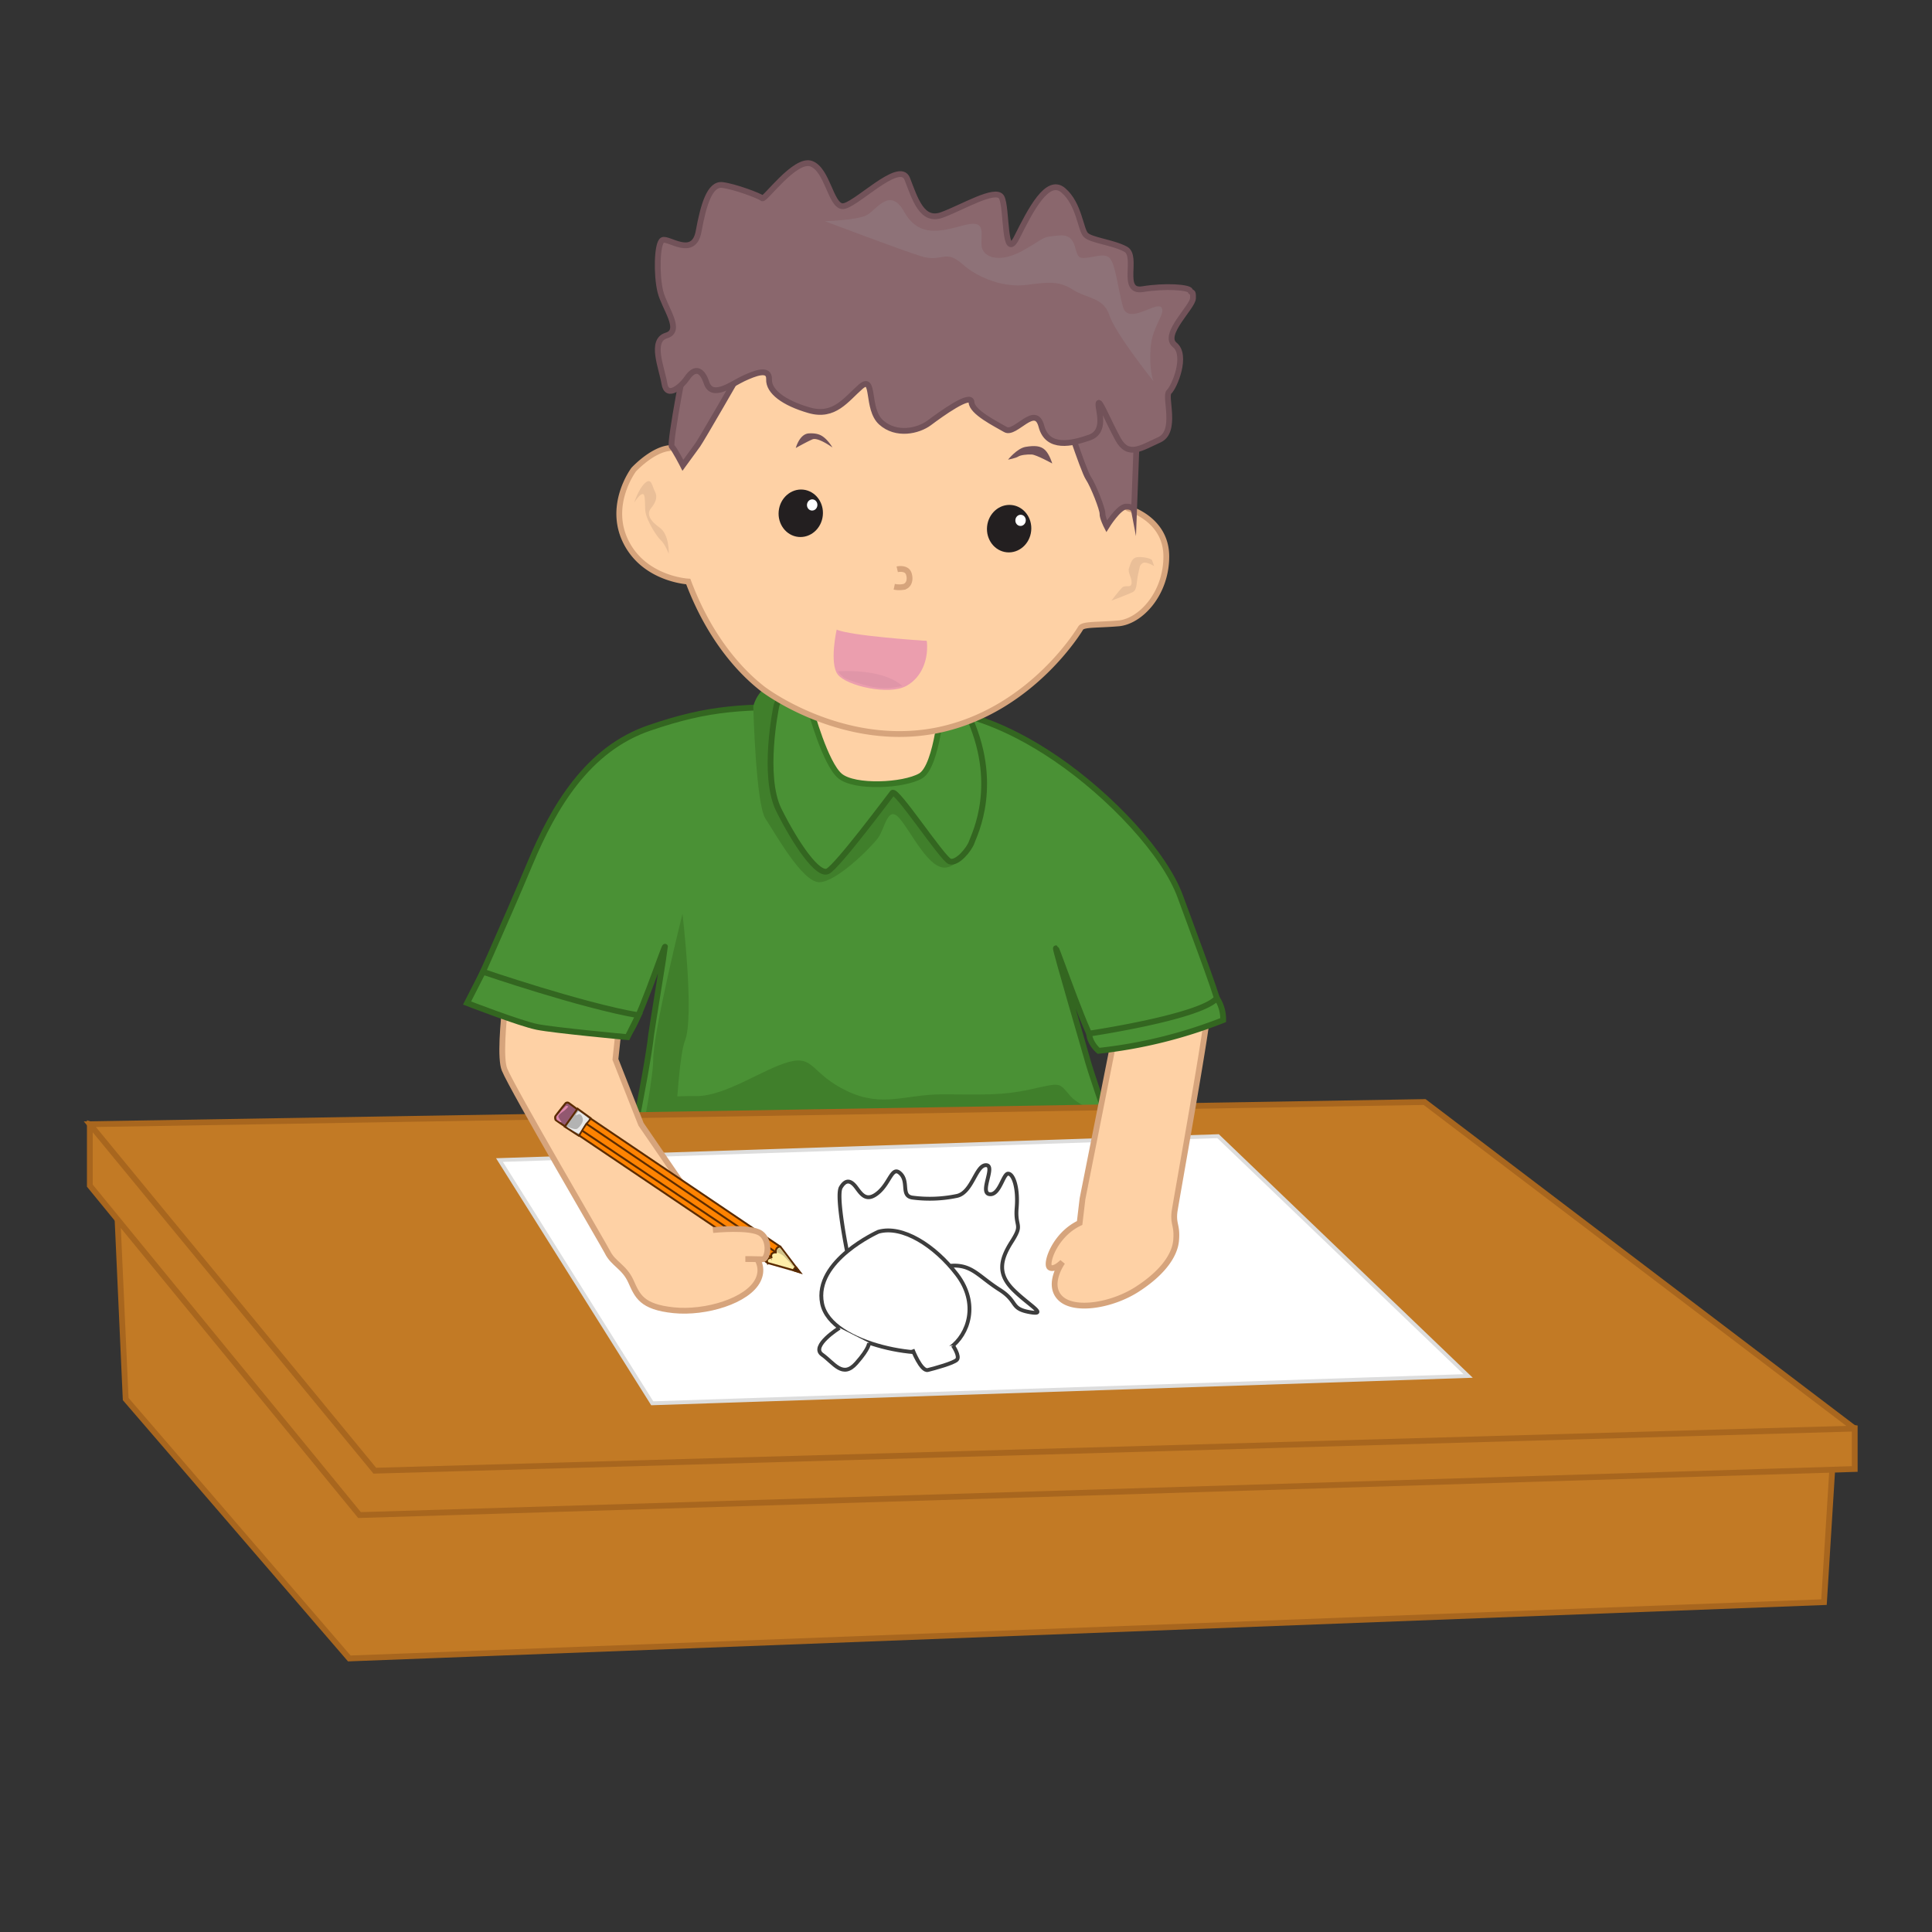 <svg id="Layer_2" data-name="Layer 2" xmlns="http://www.w3.org/2000/svg" viewBox="0 0 1000 1000"><rect x="0" y="0" width="1000" height="1000" fill="#333333" stroke="none"/><defs><style>.cls-1{fill:#4a9135;stroke:#336620;}.cls-1,.cls-11,.cls-15,.cls-16,.cls-17,.cls-18,.cls-20,.cls-22,.cls-24,.cls-3,.cls-4,.cls-5,.cls-6{stroke-miterlimit:10;}.cls-1,.cls-11,.cls-3,.cls-4,.cls-6{stroke-width:3px;}.cls-2{fill:#407f2b;}.cls-3,.cls-6{fill:#fed1a5;}.cls-3{stroke:#397725;}.cls-4{fill:#c27a25;stroke:#a8661e;}.cls-13,.cls-24,.cls-5{fill:#fff;}.cls-5{stroke:#ddd;}.cls-24,.cls-5{stroke-width:2px;}.cls-6{stroke:#d6a47c;}.cls-7{fill:#eabf98;}.cls-8{fill:#725259;}.cls-9{fill:#eb9eae;}.cls-10{fill:#e096a8;}.cls-11{fill:#8a676d;stroke:#725259;}.cls-12{fill:#231f20;}.cls-14{fill:#8e7278;}.cls-15{fill:#fe8301;}.cls-15,.cls-16,.cls-17,.cls-18,.cls-20,.cls-22{stroke:#5b2b00;}.cls-16{fill:#ffeea9;}.cls-17{fill:#212121;}.cls-18{fill:#925870;}.cls-19{fill:#de87aa;}.cls-20{fill:none;}.cls-21{fill:#d2c38c;}.cls-22{fill:#b3b3b3;}.cls-23{fill:#e9e9e9;}.cls-24{stroke:#3d3d3d;}</style></defs><title>drawing</title><path class="cls-1" d="M498.55,370s20.07,3.53,48.17,22.75,56.18,49,64.31,71.6c8,22.09,21.47,56.79,21.21,61.84-.2,3.69-37.66,11.79-57,14.38-2.85.39-5.4.69-7.51.89-3.2.3-20.59-50.37-21.2-50.61s14.88,52.49,15.84,56c4.59,17,24.2,69.28,27.8,81,4.36,14.15,20.56,42.83-1.42,51.82S528,704.39,503.68,709.46,436.53,711,404.3,698s-63.7,8.08-75,6.18-28-21.63-17.58-51.5c9.47-27.21,23.62-100.38,25.31-117.07.16-1.63,7.28-45.12,7.19-45.58-.23-1.17-15.55,44.89-19.44,45.06-2.73.12-19.44,0-24.74-.89-14.63-2.43-18.94-.88-31.8-6.18-21.06-8.68-24.74-10.6-24.74-10.6s17.83-39.48,30.82-70.48c12.24-29.15,29.66-59.19,61.85-70.18,31.05-10.6,48.68-11.39,89.14-10.55S498.55,370,498.55,370Z"/><path class="cls-2" d="M578.79,581.45c-1.12-3.35-18.56-7.07-24.74-14.14s-4.42-7.06-20.32-3.53-26.5,2.65-45.94,2.65-30.92,7.07-49.47-1.77-16.79-18.55-30-15-32.69,17.67-47.71,17.67-21.2,0-20.32,8,11.49,9.72,49.48,13.26,90.11,15,113.08,14.13S580.55,586.75,578.79,581.45Z"/><path class="cls-2" d="M465.73,703.06s-45.5-12.64-58.14-20.22-25.27-13.91-39.18-13.91-19,1.26-20.22-15.16,1.27-102.37,6.32-115S353.25,473,353.25,473s-15.17,60.67-15.17,75.83-16.43,92.26-20.23,99.83-6.31,37.91,6.33,43,7.58,6.33,27.81,1.26,35.38-7.58,53.08-1.26S440.45,704.3,451.83,703,465.73,703.06,465.73,703.06Z"/><path class="cls-2" d="M389.9,365.62s1.26,50.55,6.31,58.13,19,32.87,27.82,32.87,26.5-17.67,30.33-22.75,5.05-17.67,11.37-10.12,15.17,26.5,24,25.28,12.65-15.16,15.17-31.6-7.58-54.34-17.67-64.49S397.49,335.33,389.9,365.62Z"/><path class="cls-1" d="M401.74,366s-7.42,35.66,1.43,53.35,20.22,34.12,25.27,31.6,31.6-38.15,33.5-40.56,25.91,34.24,29.7,35.5,10.11-6.32,11.37-10.11,15.17-30.33-2.52-67S404.1,348,401.74,366Z"/><path class="cls-3" d="M419.6,367.51s7.58,27.81,15.17,34.13,32.86,5.05,41.7,0,11.38-40.45,11.38-40.45l-50.55-6.31S419.6,366.25,419.6,367.51Z"/><polygon class="cls-4" points="60.19 616.79 65.05 724.13 180.79 858.41 944.1 829.26 948.96 751.07 167.98 656.54 69.03 602.65 60.19 616.79"/><polygon class="cls-4" points="46.5 581.89 46.5 613.7 186.09 784.2 960 760.35 960 739.15 872.54 727.66 261.18 701.16 72.12 589.84 46.5 581.89"/><path class="cls-4" d="M737.37,570.41,46.5,581.89,194,761.23l765.29-21.78a.24.24,0,0,0,.14-.42Z"/><polygon class="cls-5" points="258.53 600.44 337.6 726.34 759.9 712.2 630.47 588.08 258.53 600.44"/><path class="cls-6" d="M262,515.88c-1.68,14.31-3.14,32.11-.86,37.74,4.21,10.27,51.72,91.29,53.24,94.4,3,6.15,8.72,7.6,12.14,15.15s5.47,13.27,22.08,15,38.53-4.9,43.73-15.58-7.56-18.07-7.56-18.07,6,2.26,7.94-.56-14-17.5-30-17l-30.92-45.06-13.25-33.57,1.91-17.9S263.31,505,262,515.88Z"/><path class="cls-6" d="M625,524.2c-.57,10.57-16.71,99.85-17.09,103.15-.73,6.53,1.53,6.79.84,14.7s-7.26,17-20.24,25.33S556,679,548.81,671.91s1.13-18.67,1.13-18.67-4.22,4.41-6.59,2.78,2.39-16.81,15.47-23l1.48-12.51,16.28-81.94a213.8,213.8,0,0,0,26.5-8,91.76,91.76,0,0,1,15-4.42C622.3,525.5,625.14,521.77,625,524.2Z"/><path class="cls-1" d="M330.45,525.52l-5.66,11.31s-38-3.53-46.82-5.3-36.22-12.37-36.22-12.37L250,503S300.77,520.39,330.45,525.52Z"/><path class="cls-1" d="M563.73,535s57.58-8.53,66.13-18.37A20,20,0,0,1,633.12,528a247.61,247.61,0,0,1-64.49,15.9S564.13,540.24,563.73,535Z"/><path class="cls-6" d="M559.35,325.09s-24.26,41.15-71.09,52.22-87.68-16.15-93.93-21.1S369,335.11,356.25,301c0,0-22.54-1.14-32.24-20.46S328,243.08,328,243.08s9.29-10.08,18.2-11.1,16.88-67.75,28.61-78.61,37.78-16.53,67.63-6.52,46.07,7.49,71.28,12.6,49.42,14.51,55.9,23.36,13.33,69.12,11.94,73.83a5.34,5.34,0,0,0,2.56,6.57s19.55,5.36,19.56,24.81-13.48,33.71-24.82,34.65S560.65,323,559.35,325.09Z"/><path class="cls-7" d="M346.15,286.64s.4-9.94-4.7-13.54S334.49,266,337,263s3.46-5.94,2-8.58-1.72-7.4-5.07-4.48-5.66,10.2-5.66,10.2,4.75-7.63,5.36-2.86-.26,6.49,1.2,10.41,4.84,9.66,7.18,11.89S346.15,286.64,346.15,286.64Z"/><path class="cls-7" d="M575.26,310.89s3.83-5.06,5.52-6.74,4.8.58,4.94-2.44-2.21-5.25-1.3-7.81,1.42-5.15,4.26-5.49,7.22.66,7.6,1.53,1.08,3.07,1.08,3.07-4.32-2.73-6-1.49-1.29,1.68-2.25,5.54-.33,8.2-2.8,9.42S575.26,310.89,575.26,310.89Z"/><path class="cls-8" d="M430.87,231.61s-7.45-5.42-10.32-4.21-8.65,4.48-8.65,4.48,1.91-7.29,6.76-7.55,6.81,1.08,8.75,2.86A21.66,21.66,0,0,1,430.87,231.61Z"/><path class="cls-8" d="M521.76,237.92s4.67-5.91,9.15-6.63,7.68-.62,10,1.61,3.73,7,3.73,7-8.28-4.58-10.7-4.66-5.66.26-6.9,1.08S521.76,237.92,521.76,237.92Z"/><path class="cls-9" d="M478,331.61s-37.82-2.48-44.94-5.73c0,0-3.95,17.6.66,23.36S459.92,360,469,355.09s10.68-14.79,10.84-18.66-.21-4.77-.21-4.77Z"/><path class="cls-10" d="M467,355a34.52,34.52,0,0,1-16.15.36,82.21,82.21,0,0,1-13.53-4.31s-3.14-2.26-3.49-3.57C433.81,347.51,456.47,345.63,467,355Z"/><path class="cls-6" d="M464.4,294.67s4.89-1.14,6,2.36-.27,6.48-3.1,6.81a12.27,12.27,0,0,1-4.44-.14"/><path class="cls-11" d="M549.91,210.28s10.74,33.17,13.41,37.15,7.41,16.22,7.32,18.38,2.16,6.55,2.16,6.55,6.14-9.89,9.94-10.13,4.24,2.06,4.24,2.06l2-53.22-46.38-19.6Z"/><path class="cls-11" d="M383.25,192.53s-20,34.8-22.11,37.76-7.68,10.56-7.68,10.56-4.28-8.37-5.75-9.72,8.21-50.71,8.21-50.71Z"/><path class="cls-11" d="M605.07,202.86c-2.46,2.3,4.4,20.54-5,24.78s-16.11,9.25-21.37-.32-10-21.63-10.15-18.23,4.26,14.31-4.74,17.43-21.63,6.12-24.77-5.88-13.5,4.68-18.62,1.68-17.38-9-17.57-14.15-16,6.3-21.81,10.65-17.22,6.83-25-.21-3-25-10.54-18.47-13.56,16-26.71,12.2-21-9.73-20.73-16-7.54-3.07-13.29-.41-16.17,10.82-19.05,2.23-7-7-10-2.58-10.53,11-11.82,3-7.56-22.34,1-24.91-1-14.2-3.1-22.77-1.8-25,1.09-26.61,16.14,9.58,18.71-4.53,5.85-24.76,12.27-24,19.53,5.71,20.69,6.88,17-21,25.35-17.91,10,21.29,16,22S465.58,82.27,469.6,92.6s7.55,22.35,17.79,18.7,28-14.43,31-9.23,1,34.61,8,20.66,15.79-31.25,24-24.19,8.85,20.12,11.57,23,14,3.83,20.67,7.45-2.94,22.59,8.83,20.68,23.84-1,24.57.77,1.64-.51,1.45,4-16.09,18.74-9.45,24.07S608,200.12,605.07,202.86Z"/><ellipse class="cls-12" cx="522.34" cy="273.64" rx="12.3" ry="11.47" transform="translate(196.27 764.96) rotate(-84.08)"/><ellipse class="cls-13" cx="528.26" cy="269.34" rx="2.9" ry="2.7" transform="translate(205.86 767) rotate(-84.08)"/><ellipse class="cls-12" cx="414.48" cy="265.68" rx="12.3" ry="11.47" transform="translate(107.46 650.54) rotate(-84.08)"/><ellipse class="cls-13" cx="420.4" cy="261.37" rx="2.9" ry="2.7" transform="translate(117.05 652.57) rotate(-84.08)"/><path class="cls-14" d="M597,197.28s-2.27-5.45-1.47-17.09S603.89,161.94,601,159s-17.19,9.51-19.81-.32-3.83-21.68-6.72-25-9.75.29-14.56-.2-1.16-12.29-11.36-11.61-7.43,1.4-19.45,8-21,3.46-21.11-3.5,2.14-12.81-9.53-9.67S475.48,123,468,109.62s-14.52-.64-19.64,1.87-21.37,3-21.37,3,39.36,14.94,50,18.21,12.15-3.95,21.06,3.92,22.21,12.3,33.3,10.84,16.83-2.16,24,2.49,15.81,3.82,18.88,13.26S597,197.28,597,197.28Z"/><path class="cls-15" d="M397.18,653.56c-5.2-3.78-93.8-63.39-98.79-66.76a.27.27,0,0,1-.09-.37h0l5.2-8.56a.31.31,0,0,1,.44-.1h0l99.81,67.43a.29.29,0,0,1,.08.39l0,0-6.21,7.89A.32.32,0,0,1,397.18,653.56Z"/><path class="cls-16" d="M397.31,653.71l16.57,4.69-10-13.18s-2.48,0-2.35,3c0,0-3.19-.11-2.17,2.75C399.37,650.94,395.89,651.07,397.31,653.71Z"/><path class="cls-17" d="M410.79,657.52s.22-1.34,1.28-1.51l2.05,2.6Z"/><path class="cls-18" d="M292.67,583.16s-5-3.29-5.11-3.55a2.61,2.61,0,0,1-.14-1.75c.28-.55,5.15-6.63,5.15-6.63a1.34,1.34,0,0,1,1.8-.34c1,.67,4.78,3.53,4.78,3.53Z"/><path class="cls-19" d="M289.88,580.72c-.05-.13-1.61-.92-1.75-1.32a2.93,2.93,0,0,1,0-1.66c.19-.36,2-2.06,2-2.37a27.39,27.39,0,0,1,2.79-2.94c.23-.24,1.18.17,1.23.3a10.8,10.8,0,0,1-2.37,2.35c-.9.62-3.07,2.14-2.74,3.07a10.37,10.37,0,0,0,1.47,2.32C290.92,581,289.88,580.72,289.88,580.72Z"/><line class="cls-20" x1="399.35" y1="650.89" x2="300.39" y2="584.59"/><line class="cls-20" x1="401.57" y1="648.15" x2="300.34" y2="579.52"/><path class="cls-21" d="M402.2,648.25a11.26,11.26,0,0,1,3.39,1.82,42.63,42.63,0,0,1,4.31,4.8,6.3,6.3,0,0,0,1.09,1s.3,0,.26-.09S404,646,403.83,646a2.13,2.13,0,0,0-1.57.84,3.87,3.87,0,0,0-.18,1.51Z"/><path class="cls-22" d="M299.78,587.8a37.37,37.37,0,0,1,6-8.81s.1-.1-.33-.4-6.49-4.71-6.49-4.71l-6.62,9.25,7.29,4.72Z"/><path class="cls-23" d="M299.58,575.16s5.11,3.55,5.25,4-1.51,2-1.65,2.09-3.12,5.15-3.36,5.38-2.79-1.09-3.64-1.68-2.37-1.25-2.51-1.65,3.88,1.9,5.25.82,3-3.31,2.74-4.87-1.13-2.74-2-2.56-2.27,1.26-1.42.06A6,6,0,0,1,299.58,575.16Z"/><path class="cls-6" d="M369,636.67s19.26-2,24.65,1.65,3.8,13.62,1.06,13.49-8.92-.13-8.92-.13"/><path class="cls-24" d="M438.45,647.8s-5.88-28.8-3.23-33.22,5.3-3.53,7.95,0,5.31,7.95,11.49,2.65,7.07-14.14,11.48-9.72,0,11.49,6.19,12.37a68.76,68.76,0,0,0,23-.88c7.95-1.77,9.72-15.91,15-15.91s-3.54,14.14,1.76,15,7.07-10.6,9.72-10.6,5.3,7.07,4.42,17.67,3.53,8-2.65,17.67-7.07,16.79.88,24.74,18.48,13.41,8.36,11.56-5.71-5.38-15.42-11.56-13.26-11.49-21.21-12.37-15.9,3.53-18.55,3.53S439.92,658.93,438.45,647.8Z"/><path class="cls-24" d="M454.66,637.55s-33.57,15-29.15,37.1,56.54,30,66.25,23,15-23,3.54-38S467,634,454.66,637.55Z"/><path class="cls-24" d="M434.54,687.28s-15.22,9.46-9,13.88,10.6,12.37,17.66,4.42S449.8,695,449.8,695"/><path class="cls-24" d="M472.33,698.51s4.42,11.48,7.95,10.6,13.25-3.53,15-5.3-2.05-7.37-2.05-7.37"/></svg>